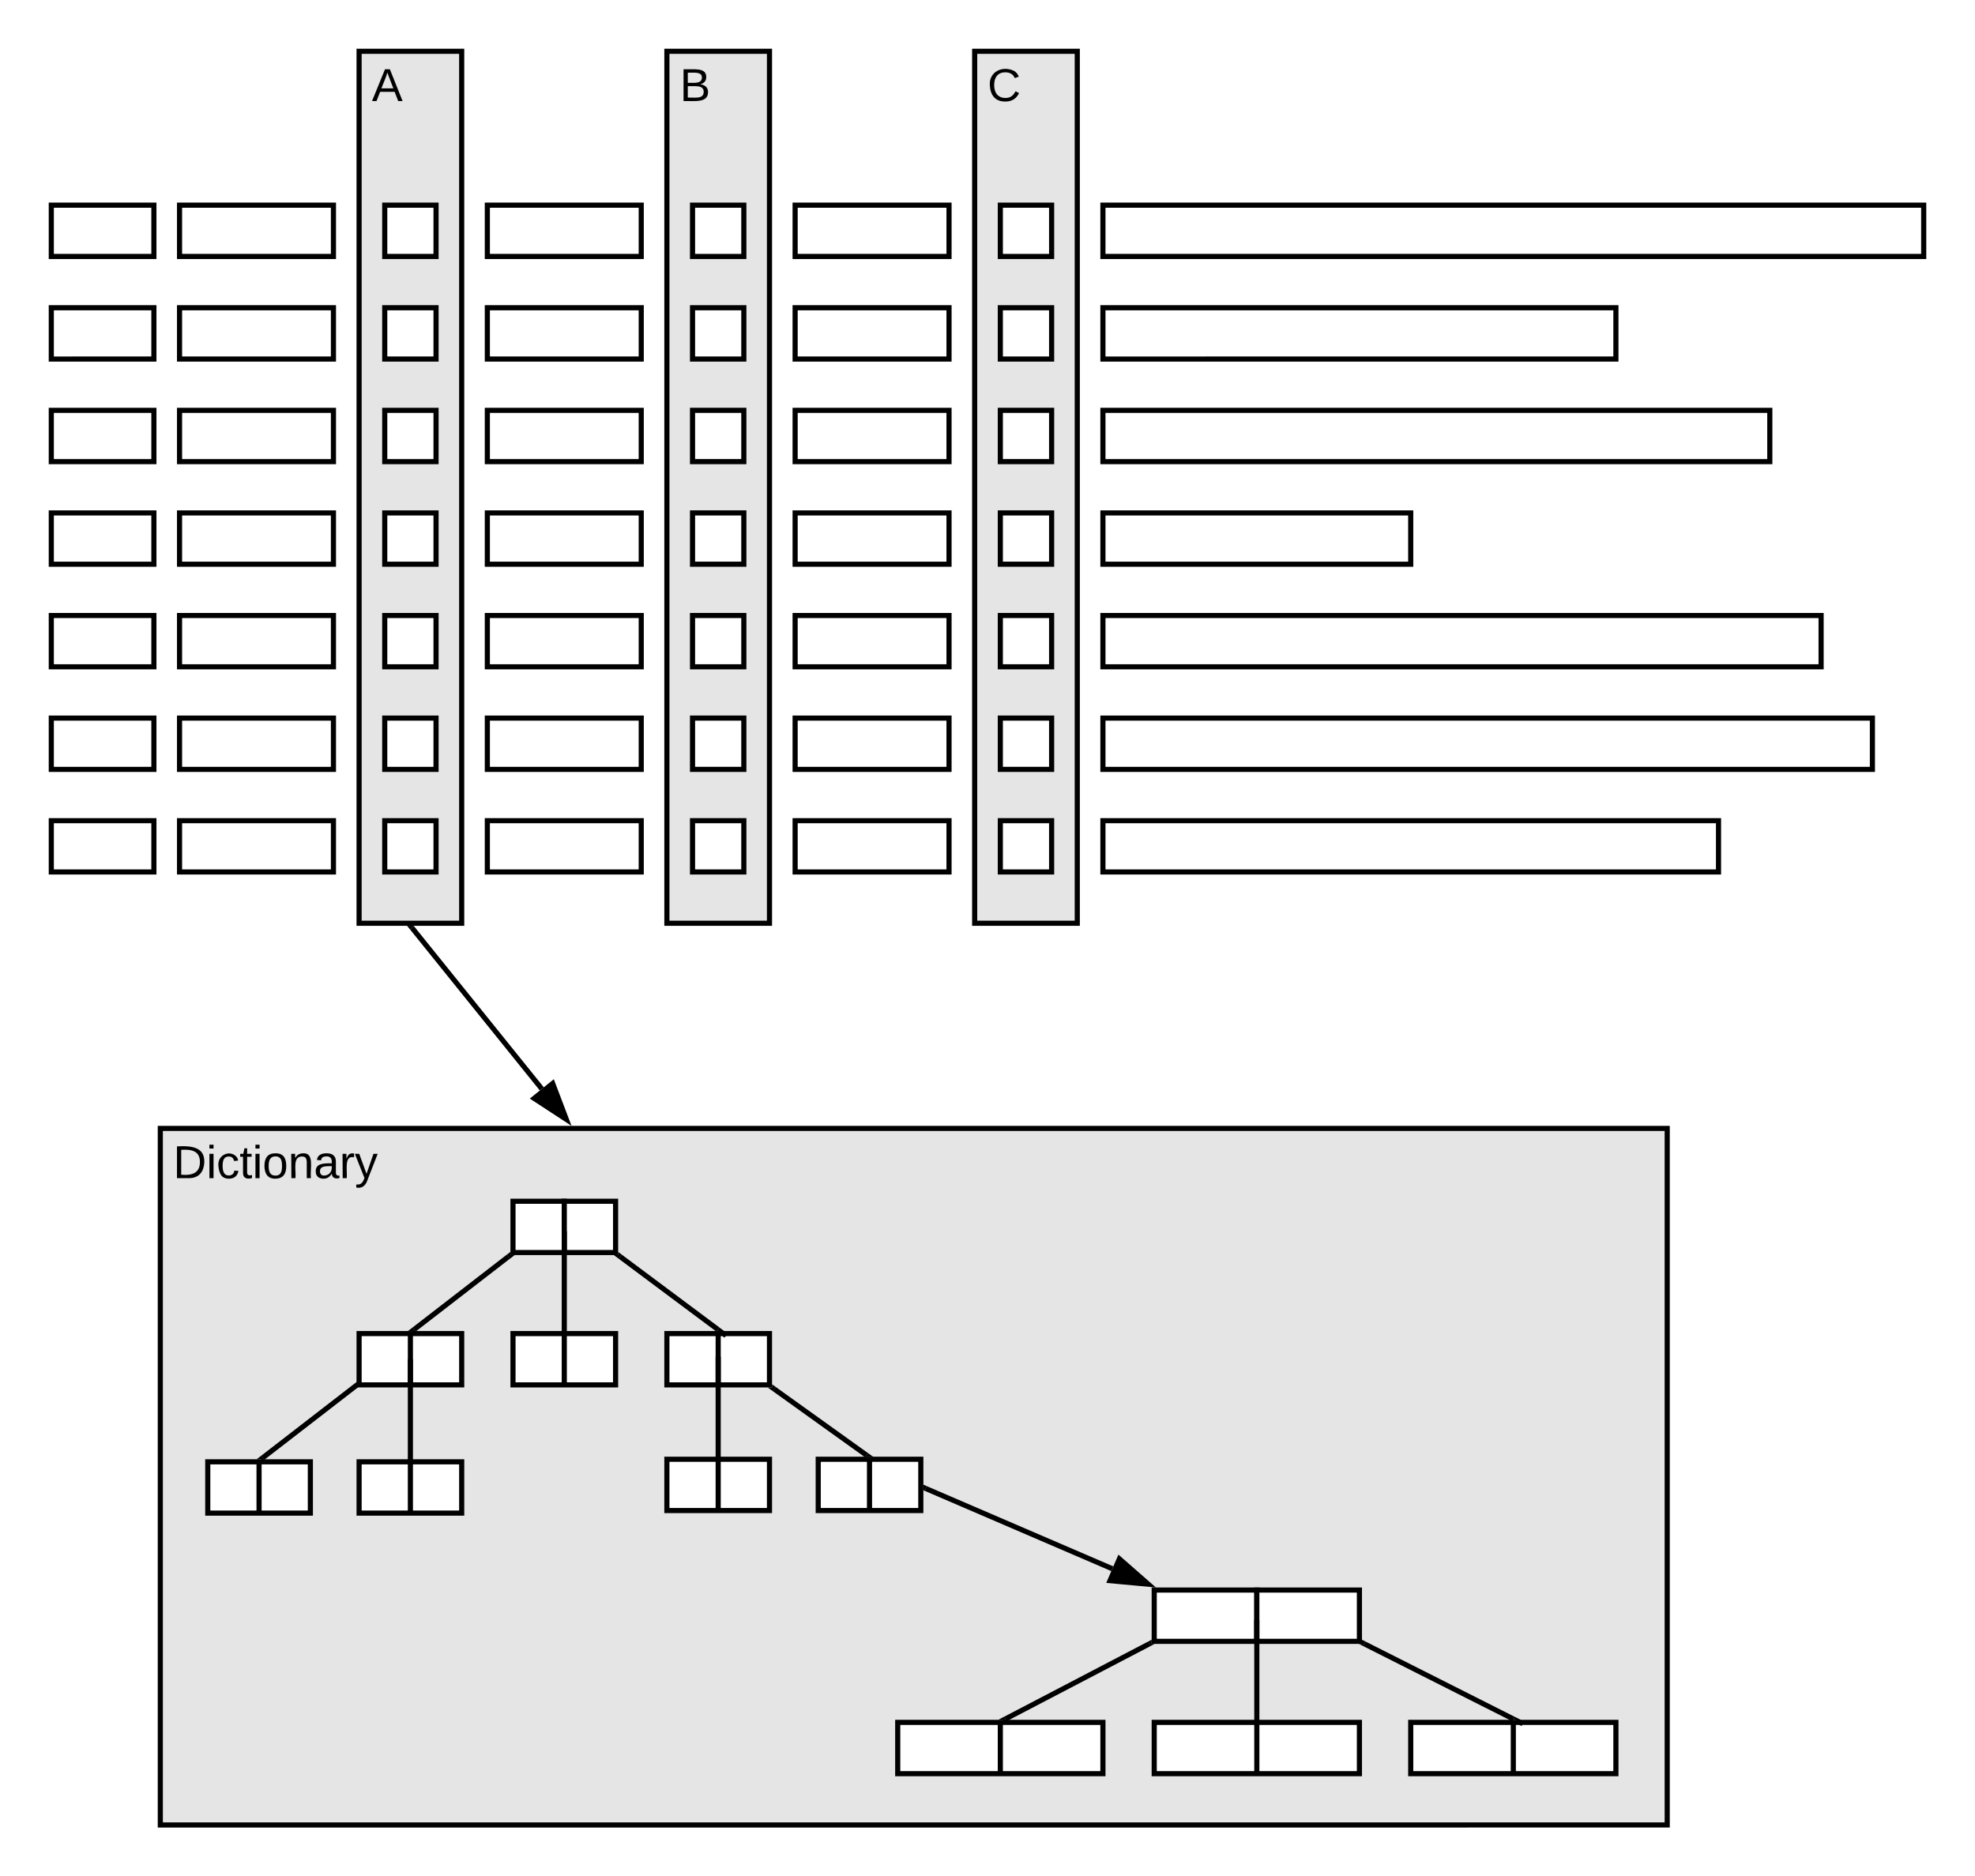 <svg xmlns="http://www.w3.org/2000/svg" xmlns:xlink="http://www.w3.org/1999/xlink" xmlns:lucid="lucid" width="770" height="731.6"><g transform="translate(-70 -140)" lucid:page-tab-id="0_0"><path d="M0 0h1870.4v1323.2H0z" fill="#fff"/><path d="M132.5 580H720v271.6H132.5z" stroke="#000" stroke-width="2" fill="#e5e5e5"/><use xlink:href="#a" transform="matrix(1,0,0,1,137.5,585) translate(0 14.4)"/><path d="M210 160h40v340h-40z" stroke="#000" stroke-width="2" fill="#e5e5e5"/><use xlink:href="#b" transform="matrix(1,0,0,1,215,165) translate(0 14.4)"/><path d="M90 220h40v20H90zM90 260h40v20H90zM90 340h40v20H90zM90 300h40v20H90zM90 380h40v20H90zM90 420h40v20H90zM90 460h40v20H90zM140 220h60v20h-60zM140 260h60v20h-60zM140 300h60v20h-60zM140 340h60v20h-60zM140 380h60v20h-60zM140 420h60v20h-60zM140 460h60v20h-60zM220 220h20v20h-20zM220 260h20v20h-20zM220 300h20v20h-20zM220 340h20v20h-20zM220 380h20v20h-20zM220 420h20v20h-20zM220 460h20v20h-20zM260 220h60v20h-60zM260 260h60v20h-60zM260 300h60v20h-60zM260 340h60v20h-60zM260 380h60v20h-60zM260 420h60v20h-60zM260 460h60v20h-60zM500 220h320v20H500zM500 260h200v20H500zM500 300h260v20H500zM500 340h120v20H500zM500 380h280v20H500zM500 420h300v20H500zM500 460h240v20H500zM380 220h60v20h-60zM380 260h60v20h-60zM380 300h60v20h-60zM380 340h60v20h-60zM380 380h60v20h-60zM380 420h60v20h-60zM380 460h60v20h-60zM270 608.4h20v20h-20zM210 660h20v20h-20zM230 660h20v20h-20z" stroke="#000" stroke-width="2" fill="#fff"/><path d="M330 160h40v340h-40z" stroke="#000" stroke-width="2" fill="#e5e5e5"/><use xlink:href="#c" transform="matrix(1,0,0,1,335,165) translate(0 14.4)"/><path d="M340 220h20v20h-20zM340 260h20v20h-20zM340 300h20v20h-20zM340 340h20v20h-20zM340 380h20v20h-20zM340 420h20v20h-20zM340 460h20v20h-20z" stroke="#000" stroke-width="2" fill="#fff"/><path d="M450 160h40v340h-40z" stroke="#000" stroke-width="2" fill="#e5e5e5"/><use xlink:href="#d" transform="matrix(1,0,0,1,455,165) translate(0 14.4)"/><path d="M460 220h20v20h-20zM460 260h20v20h-20zM460 300h20v20h-20zM460 340h20v20h-20zM460 380h20v20h-20zM460 420h20v20h-20zM460 460h20v20h-20z" stroke="#000" stroke-width="2" fill="#fff"/><path d="M230.63 501.78l50.6 62.8" stroke="#000" stroke-width="2" fill="none"/><path d="M231.42 501.17l-1.56 1.26-1.14-1.43h2.56z"/><path d="M290.8 576.48l-12.55-8.2 7.22-5.82z" stroke="#000" stroke-width="2"/><path d="M268.2 630l-36.74 28.4" stroke="#000" stroke-width="2" fill="none"/><path d="M269 629.4h1.64l-1.84 1.42-1.22-1.58 1.42-1.1zM232.1 659.16l-1.1.85v-1h-1.97l1.84-1.42z"/><path d="M270 660h20v20h-20zM290 660h20v20h-20zM290 608.4h20v20h-20z" stroke="#000" stroke-width="2" fill="#fff"/><path d="M290 621v38M290 621.03V620M290 658.97V660" stroke="#000" stroke-width="2" fill="none"/><path d="M330 660h20v20h-20zM350 660h20v20h-20z" stroke="#000" stroke-width="2" fill="#fff"/><path d="M311.8 630l38.07 28.4" stroke="#000" stroke-width="2" fill="none"/><path d="M312.42 629.2l-1.2 1.6-1.9-1.4H311v-1.25zM353.67 660l-1.2 1.6-1.47-1.1V659h-1.6l1.04-1.4z"/><path d="M151 710h20v20h-20zM171 710h20v20h-20z" stroke="#000" stroke-width="2" fill="#fff"/><path d="M209.2 680l-36.74 28.4M209.2 680.03l.8-.63" stroke="#000" stroke-width="2" fill="none"/><path d="M173.1 709.16l-1.1.85v-1h-1.97l1.84-1.42z"/><path d="M210 710h20v20h-20zM230 710h20v20h-20z" stroke="#000" stroke-width="2" fill="#fff"/><path d="M230 671v38M230 671.03V670M230 708.97V710" stroke="#000" stroke-width="2" fill="none"/><path d="M330 709h20v20h-20zM350 709h20v20h-20z" stroke="#000" stroke-width="2" fill="#fff"/><path d="M371.8 681.58l36.05 25.84" stroke="#000" stroke-width="2" fill="none"/><path d="M372.42 680.78l-1.17 1.63-1.97-1.4H371v-1.23zM411.7 708.94l-1.18 1.62-.52-.37V708h-2.6l1.02-1.4z"/><path d="M389 709h20v20h-20zM409 709h20v20h-20z" stroke="#000" stroke-width="2" fill="#fff"/><path d="M350 670v38M350 670.03V669M350 707.97V709M430.92 720.4l72.75 31.3" stroke="#000" stroke-width="2" fill="none"/><path d="M431.34 719.5l-.8 1.82-.54-.23v-2.2z"/><path d="M517.7 757.72l-14.94-1.38 3.66-8.5z" stroke="#000" stroke-width="2"/><path d="M520 760h40v20h-40zM420 811.6h40v20h-40zM460 811.6h40v20h-40z" stroke="#000" stroke-width="2" fill="#fff"/><path d="M518.1 780.96l-56.2 29.35" stroke="#000" stroke-width="2" fill="none"/><path d="M519 781h1.2l-1.65.86-.92-1.77 1.37-.73zM462.37 811.18l-1.37.72v-1.3h-1.83l2.28-1.2z"/><path d="M520 811.6h40v20h-40zM560 811.6h40v20h-40zM560 760h40v20h-40z" stroke="#000" stroke-width="2" fill="#fff"/><path d="M560 772.6v38M560 772.63v-1.03M560 810.57v1.03" stroke="#000" stroke-width="2" fill="none"/><path d="M620 811.6h40v20h-40zM660 811.6h40v20h-40z" stroke="#000" stroke-width="2" fill="#fff"/><path d="M601.9 780.95l58.2 29.37" stroke="#000" stroke-width="2" fill="none"/><path d="M602.37 780.07l-.9 1.78-1.7-.85H601v-1.62zM664.13 811.23l-.9 1.8-2.23-1.14v-1.3h-1.06l.6-1.18z"/><defs><path d="M30-248c118-7 216 8 213 122C240-48 200 0 122 0H30v-248zM63-27c89 8 146-16 146-99s-60-101-146-95v194" id="e"/><path d="M24-231v-30h32v30H24zM24 0v-190h32V0H24" id="f"/><path d="M96-169c-40 0-48 33-48 73s9 75 48 75c24 0 41-14 43-38l32 2c-6 37-31 61-74 61-59 0-76-41-82-99-10-93 101-131 147-64 4 7 5 14 7 22l-32 3c-4-21-16-35-41-35" id="g"/><path d="M59-47c-2 24 18 29 38 22v24C64 9 27 4 27-40v-127H5v-23h24l9-43h21v43h35v23H59v120" id="h"/><path d="M100-194c62-1 85 37 85 99 1 63-27 99-86 99S16-35 15-95c0-66 28-99 85-99zM99-20c44 1 53-31 53-75 0-43-8-75-51-75s-53 32-53 75 10 74 51 75" id="i"/><path d="M117-194c89-4 53 116 60 194h-32v-121c0-31-8-49-39-48C34-167 62-67 57 0H25l-1-190h30c1 10-1 24 2 32 11-22 29-35 61-36" id="j"/><path d="M141-36C126-15 110 5 73 4 37 3 15-17 15-53c-1-64 63-63 125-63 3-35-9-54-41-54-24 1-41 7-42 31l-33-3c5-37 33-52 76-52 45 0 72 20 72 64v82c-1 20 7 32 28 27v20c-31 9-61-2-59-35zM48-53c0 20 12 33 32 33 41-3 63-29 60-74-43 2-92-5-92 41" id="k"/><path d="M114-163C36-179 61-72 57 0H25l-1-190h30c1 12-1 29 2 39 6-27 23-49 58-41v29" id="l"/><path d="M179-190L93 31C79 59 56 82 12 73V49c39 6 53-20 64-50L1-190h34L92-34l54-156h33" id="m"/><g id="a"><use transform="matrix(0.05,0,0,0.05,0,0)" xlink:href="#e"/><use transform="matrix(0.05,0,0,0.05,12.95,0)" xlink:href="#f"/><use transform="matrix(0.05,0,0,0.05,16.9,0)" xlink:href="#g"/><use transform="matrix(0.05,0,0,0.05,25.9,0)" xlink:href="#h"/><use transform="matrix(0.05,0,0,0.05,30.9,0)" xlink:href="#f"/><use transform="matrix(0.05,0,0,0.05,34.85,0)" xlink:href="#i"/><use transform="matrix(0.05,0,0,0.05,44.85,0)" xlink:href="#j"/><use transform="matrix(0.05,0,0,0.05,54.85,0)" xlink:href="#k"/><use transform="matrix(0.05,0,0,0.05,64.85,0)" xlink:href="#l"/><use transform="matrix(0.05,0,0,0.05,70.8,0)" xlink:href="#m"/></g><path d="M205 0l-28-72H64L36 0H1l101-248h38L239 0h-34zm-38-99l-47-123c-12 45-31 82-46 123h93" id="n"/><use transform="matrix(0.05,0,0,0.05,0,0)" xlink:href="#n" id="b"/><path d="M160-131c35 5 61 23 61 61C221 17 115-2 30 0v-248c76 3 177-17 177 60 0 33-19 50-47 57zm-97-11c50-1 110 9 110-42 0-47-63-36-110-37v79zm0 115c55-2 124 14 124-45 0-56-70-42-124-44v89" id="o"/><use transform="matrix(0.05,0,0,0.05,0,0)" xlink:href="#o" id="c"/><path d="M212-179c-10-28-35-45-73-45-59 0-87 40-87 99 0 60 29 101 89 101 43 0 62-24 78-52l27 14C228-24 195 4 139 4 59 4 22-46 18-125c-6-104 99-153 187-111 19 9 31 26 39 46" id="p"/><use transform="matrix(0.05,0,0,0.05,0,0)" xlink:href="#p" id="d"/></defs></g></svg>